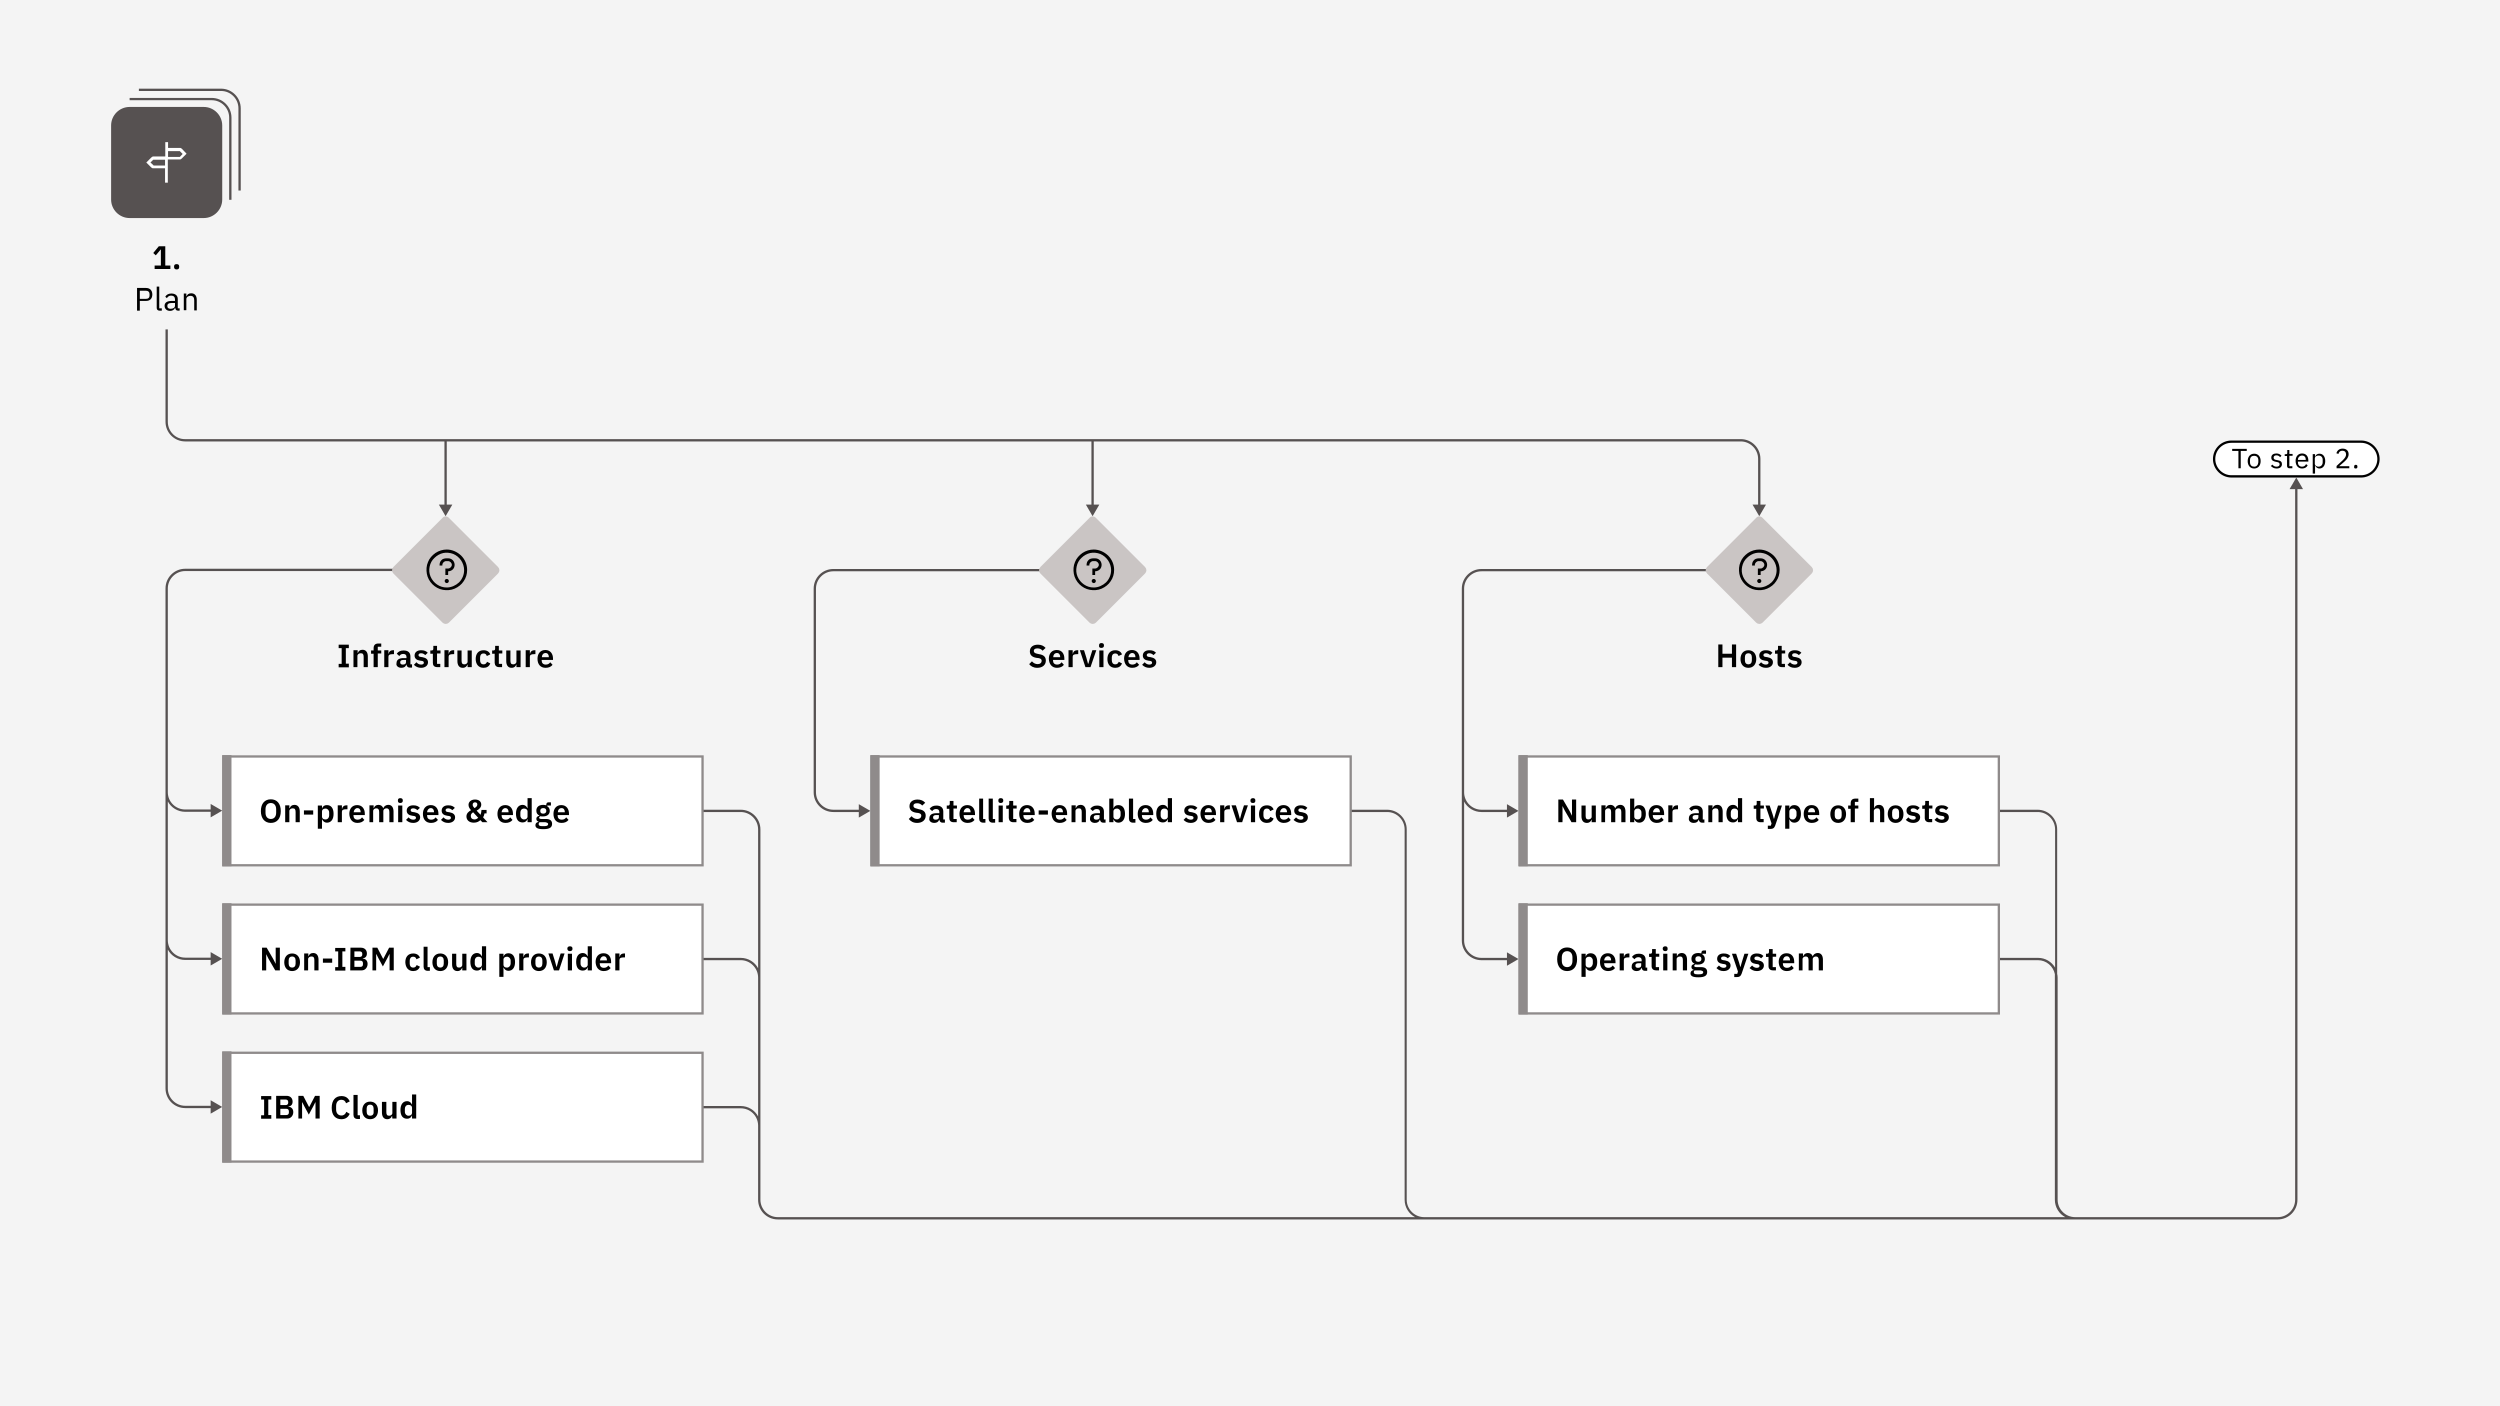 <?xml version="1.0" encoding="utf-8"?>
<!-- Generator: Adobe Illustrator 26.4.1, SVG Export Plug-In . SVG Version: 6.00 Build 0)  -->
<svg version="1.1" id="Layer_1" xmlns="http://www.w3.org/2000/svg" xmlns:xlink="http://www.w3.org/1999/xlink" x="0px" y="0px"
	 viewBox="0 0 1080 607.5" style="enable-background:new 0 0 1080 607.5;" xml:space="preserve">
<style type="text/css">
	.st0{fill:#F4F4F4;}
	.st1{fill:#565151;}
	.st2{fill:#FFFFFF;}
	.st3{fill:none;stroke:#565151;}
	.st4{fill:#8F8B8B;}
	.st5{fill:none;stroke:#8F8B8B;}
	.st6{fill-rule:evenodd;clip-rule:evenodd;fill:#565151;}
	.st7{fill:#CAC5C4;stroke:#CAC5C4;}
	.st8{fill:none;stroke:#000000;}
</style>
<rect class="st0" width="1080" height="607.5"/>
<path class="st1" d="M984,526.8c4.7,0,8.5-3.8,8.5-8.5v-307h2.4l-2.9-5l-2.9,5h2.4v307c0,4.1-3.4,7.5-7.5,7.5h-87.6
	c-4.1,0-7.5-3.4-7.5-7.5v-96c0-0.6-0.1-1.1-0.2-1.6v-62.4c0-4.7-3.8-8.5-8.5-8.5H863v1h17.3c4.1,0,7.5,3.4,7.5,7.5V418
	c-1.5-2.5-4.2-4.2-7.3-4.2H863v1h17.4c3.6,0,6.6,2.6,7.3,6v97.5c0,3.2,1.8,6.1,4.5,7.5h-277c-4.1,0-7.5-3.4-7.5-7.5v-160
	c0-4.7-3.8-8.5-8.5-8.5H582v1h17.3c4.1,0,7.5,3.4,7.5,7.5v160c0,3.2,1.8,6.1,4.5,7.5H336c-4.1,0-7.5-3.4-7.5-7.5v-160
	c0-4.7-3.8-8.5-8.5-8.5h-17.3v1H320c4.1,0,7.5,3.4,7.5,7.5v60c-1.4-2.7-4.3-4.5-7.5-4.5h-17.2v1H320c4.1,0,7.5,3.4,7.5,7.5v60
	c-1.4-2.7-4.3-4.5-7.5-4.5h-16.7v1H320c4.1,0,7.4,3.2,7.5,7.3v32.2c0,4.7,3.8,8.5,8.5,8.5H984z"/>
<path class="st1" d="M56,46.2h32c4.4,0,8,3.6,8,8v32c0,4.4-3.6,8-8,8H56c-4.4,0-8-3.6-8-8v-32C48,49.8,51.6,46.2,56,46.2z"/>
<path class="st2" d="M78.6,64.3c-0.1-0.1-0.3-0.2-0.4-0.3c-0.2-0.1-0.3-0.1-0.5-0.1h-5.1v-2.5h-1.2v6.2h-5.1c-0.2,0-0.3,0-0.5,0.1
	s-0.3,0.2-0.4,0.3l-2.2,2.2l2.1,2.1c0.1,0.1,0.3,0.2,0.4,0.3c0.2,0.1,0.3,0.1,0.5,0.1h5.1v6.2h1.2v-10h5.1c0.2,0,0.3,0,0.5-0.1
	s0.3-0.2,0.4-0.3l2.1-2.1L78.6,64.3z M66.3,71.4L65,70.2l1.2-1.2h5.1v2.5h-5V71.4z M77.7,67.8h-5.1v-2.5h5.1l1.2,1.2L77.7,67.8z"/>
<path d="M73.6,116.2v-1.5h-2.2v-8.3h-2.8l-2.4,2.9l1.1,1l2.1-2.5h0.1v6.9h-2.7v1.5H73.6z M76.3,116.4c0.8,0,1.1-0.4,1.1-1v-0.3
	c0-0.6-0.3-1-1.1-1c-0.8,0-1.1,0.4-1.1,1v0.3C75.2,115.9,75.5,116.4,76.3,116.4z"/>
<path d="M60.4,134.2v-4.2h2.7c1.8,0,2.7-1.1,2.7-2.8s-1-2.8-2.7-2.8h-3.9v9.8H60.4z M60.4,125.6h2.7c0.9,0,1.5,0.5,1.5,1.4v0.7
	c0,0.9-0.5,1.4-1.5,1.4h-2.7C60.4,129,60.4,125.6,60.4,125.6z M69.9,134.2v-1h-1.1v-9.4h-1.1v9.2c0,0.7,0.4,1.2,1.2,1.2H69.9z
	 M77.6,134.2v-1h-0.8v-4c0-1.5-1-2.4-2.8-2.4c-1.3,0-2.2,0.6-2.6,1.4l0.7,0.6c0.4-0.7,1-1.1,1.8-1.1c1.1,0,1.7,0.6,1.7,1.6v0.7h-1.4
	c-2.1,0-3.1,0.8-3.1,2.1s0.9,2.2,2.4,2.2c1,0,1.8-0.5,2.1-1.3h0.1c0.1,0.7,0.4,1.2,1.2,1.2H77.6z M73.7,133.4
	c-0.9,0-1.4-0.4-1.4-1.1V132c0-0.7,0.6-1.1,1.8-1.1h1.5v1.2C75.6,132.9,74.8,133.4,73.7,133.4z M80.5,134.2v-5
	c0-0.9,0.9-1.4,1.8-1.4c1.1,0,1.6,0.7,1.6,1.9v4.4H85v-4.6c0-1.8-0.9-2.8-2.4-2.8c-1.1,0-1.7,0.5-2,1.3h-0.1v-1.2h-1.1v7.2h1.1
	V134.2z"/>
<path class="st3" d="M56,42.8h35.5c4.4,0,8,3.6,8,8v35.5"/>
<path class="st3" d="M60,38.8h35.5c4.4,0,8,3.6,8,8v35.5"/>
<path class="st1" d="M72.5,182.2v-39.9h-1v39.9c0,4.7,3.8,8.5,8.5,8.5h112v27.3h-2.4l2.9,5l2.9-5H193v-27.3h278.5v27.3h-2.4l2.9,5
	l2.9-5h-2.4v-27.3H752c4.1,0,7.5,3.4,7.5,7.5v19.8h-2.4l2.9,5l2.9-5h-2.4v-19.8c0-4.7-3.8-8.5-8.5-8.5H80
	C75.9,189.8,72.5,186.4,72.5,182.2z"/>
<path class="st1" d="M486,245.8H360c-4.7,0-8.5,3.8-8.5,8.5v88c0,4.7,3.8,8.5,8.5,8.5h11v2.4l5-2.9l-5-2.9v2.4h-11
	c-4.1,0-7.5-3.4-7.5-7.5v-88c0-4.1,3.4-7.5,7.5-7.5h126V245.8z"/>
<path class="st1" d="M737,246.8h-97c-4.1,0-7.5,3.4-7.5,7.5v88c0,4.1,3.4,7.5,7.5,7.5h11v-2.4l5,2.9l-5,2.9v-2.4h-11
	c-3.2,0-6.1-1.8-7.5-4.5v60c0,4.1,3.4,7.5,7.5,7.5h11v-2.4l5,2.9l-5,2.9v-2.4h-11c-4.7,0-8.5-3.8-8.5-8.5v-152
	c0-4.7,3.8-8.5,8.5-8.5h97V246.8z"/>
<rect x="96.5" y="326.8" class="st2" width="207" height="47"/>
<path class="st4" d="M100,326.2h-4v48h4V326.2z"/>
<path d="M117,355.5c2.6,0,4.3-1.8,4.3-5.1c0-3.3-1.7-5.1-4.3-5.1c-2.6,0-4.3,1.8-4.3,5.1C112.7,353.6,114.4,355.5,117,355.5z
	 M117,353.8c-1.4,0-2.3-1-2.3-2.7v-1.5c0-1.7,0.9-2.7,2.3-2.7s2.3,1,2.3,2.7v1.5C119.3,352.8,118.4,353.8,117,353.8z M125,355.2
	v-4.8c0-0.8,0.7-1.2,1.5-1.2c0.9,0,1.2,0.5,1.2,1.6v4.4h1.8v-4.6c0-1.8-0.8-2.9-2.3-2.9c-1.1,0-1.8,0.6-2,1.4H125v-1.2h-1.8v7.3
	L125,355.2L125,355.2z M135.3,351.9v-1.8h-4v1.8H135.3z M137.3,358h1.8v-4h0.1c0.3,0.8,1.1,1.4,2,1.4c1.8,0,2.9-1.4,2.9-3.8
	s-1-3.8-2.9-3.8c-1,0-1.8,0.5-2,1.4h-0.1V348h-1.8V358z M140.6,354c-0.9,0-1.5-0.4-1.5-1.2v-2.3c0-0.7,0.6-1.2,1.5-1.2
	s1.6,0.7,1.6,1.7v1.3C142.2,353.2,141.6,354,140.6,354z M147.7,355.2v-4.5c0-0.8,0.6-1.1,1.8-1.1h0.6v-1.7h-0.4
	c-1.2,0-1.8,0.7-1.9,1.5h-0.1v-1.5h-1.8v7.3L147.7,355.2L147.7,355.2z M154.4,355.5c1.4,0,2.4-0.5,3-1.3l-1-1.1c-0.4,0.6-1,1-1.9,1
	c-1.2,0-1.8-0.7-1.8-1.8v-0.2h4.9v-0.6c0-2-1.1-3.7-3.3-3.7c-2.1,0-3.4,1.5-3.4,3.8C151,354,152.3,355.5,154.4,355.5z M154.4,349.1
	c0.9,0,1.4,0.7,1.4,1.7v0.1h-3v-0.1C152.9,349.9,153.5,349.1,154.4,349.1z M161.2,355.2v-4.8c0-0.8,0.7-1.2,1.4-1.2
	c0.8,0,1.2,0.5,1.2,1.6v4.4h1.8v-4.8c0-0.8,0.7-1.2,1.4-1.2c0.8,0,1.2,0.5,1.2,1.6v4.4h1.8v-4.6c0-1.8-0.8-2.9-2.2-2.9
	c-1.2,0-2,0.7-2.2,1.5l0,0c-0.4-1-1.1-1.5-2.1-1.5c-1.1,0-1.7,0.6-2,1.4h-0.1v-1.2h-1.8v7.3L161.2,355.2L161.2,355.2z M172.9,346.9
	c0.7,0,1.1-0.4,1.1-0.9v-0.3c0-0.5-0.3-0.9-1.1-0.9c-0.7,0-1,0.4-1,0.9v0.3C171.9,346.5,172.2,346.9,172.9,346.9z M172,355.2h1.8
	V348H172V355.2z M178.5,355.5c1.8,0,3-1,3-2.4c0-1.2-0.8-1.9-2.4-2.2l-0.7-0.1c-0.7-0.1-1-0.3-1-0.8c0-0.4,0.3-0.8,1.1-0.8
	c0.7,0,1.3,0.3,1.8,0.8l1.1-1c-0.7-0.7-1.4-1.1-2.9-1.1c-1.7,0-2.8,0.9-2.8,2.3c0,1.3,0.9,2,2.4,2.2l0.7,0.1
	c0.6,0.1,0.9,0.3,0.9,0.8s-0.4,0.8-1.2,0.8s-1.5-0.4-2-1l-1.1,1.1C176.2,355,177.1,355.5,178.5,355.5z M186.2,355.5
	c1.4,0,2.4-0.5,3-1.3l-1-1.1c-0.4,0.6-1,1-1.9,1c-1.2,0-1.8-0.7-1.8-1.8v-0.2h4.9v-0.6c0-2-1.1-3.7-3.3-3.7c-2.1,0-3.4,1.5-3.4,3.8
	C182.7,354,184,355.5,186.2,355.5z M186.1,349.1c0.9,0,1.4,0.7,1.4,1.7v0.1h-3v-0.1C184.6,349.9,185.2,349.1,186.1,349.1z
	 M193.6,355.5c1.8,0,3-1,3-2.4c0-1.2-0.8-1.9-2.4-2.2l-0.7-0.1c-0.7-0.1-1-0.3-1-0.8c0-0.4,0.3-0.8,1.1-0.8c0.7,0,1.3,0.3,1.8,0.8
	l1.1-1c-0.7-0.7-1.4-1.1-2.9-1.1c-1.7,0-2.8,0.9-2.8,2.3c0,1.3,0.9,2,2.4,2.2l0.7,0.1c0.6,0.1,0.9,0.3,0.9,0.8s-0.4,0.8-1.2,0.8
	s-1.5-0.4-2-1l-1.1,1.1C191.3,355,192.2,355.5,193.6,355.5z M208.4,355.2h2.2l-1.9-2.1c0.3-0.5,0.5-1.1,0.6-1.7h0.9v-1.5H208
	c0,0.7-0.2,1.4-0.4,2.1l-1.7-1.8c1.1-0.6,2-1.4,2-2.6c0-1.4-1.1-2.2-2.7-2.2c-1.7,0-2.8,1-2.8,2.3c0,0.9,0.5,1.7,1.1,2.3
	c-1.1,0.6-2,1.4-2,2.7c0,1.5,1.1,2.7,3.2,2.7c1.4,0,2.3-0.6,2.8-1.1L208.4,355.2z M205.2,346.6c0.6,0,1,0.3,1,0.9v0.1
	c0,0.6-0.5,1.1-1.2,1.5c-0.6-0.6-0.8-1-0.8-1.4v-0.1C204.2,347,204.6,346.6,205.2,346.6z M205,354c-1.1,0-1.6-0.6-1.6-1.4v-0.2
	c0-0.7,0.4-1.1,1-1.5l2.2,2.4C206.2,353.6,205.7,354,205,354z M218.4,355.5c1.4,0,2.4-0.5,3-1.3l-1-1.1c-0.4,0.6-1,1-1.9,1
	c-1.2,0-1.8-0.7-1.8-1.8v-0.2h4.9v-0.6c0-2-1.1-3.7-3.3-3.7c-2.1,0-3.4,1.5-3.4,3.8C214.9,354,216.2,355.5,218.4,355.5z
	 M218.3,349.1c0.9,0,1.4,0.7,1.4,1.7v0.1h-3v-0.1C216.8,349.9,217.4,349.1,218.3,349.1z M227.9,355.2h1.8v-10.4h-1.8v4.3h-0.1
	c-0.3-0.8-1.1-1.4-2-1.4c-1.8,0-2.9,1.4-2.9,3.8c0,2.5,1,3.8,2.9,3.8c1,0,1.8-0.6,2-1.4h0.1V355.2z M226.4,354
	c-0.9,0-1.6-0.7-1.6-1.7V351c0-1,0.6-1.7,1.6-1.7c0.9,0,1.5,0.5,1.5,1.2v2.3C227.9,353.5,227.3,354,226.4,354z M238.5,355.9
	c0-1.3-0.8-2.1-2.6-2.1h-2c-0.6,0-1-0.2-1-0.5s0.2-0.5,0.5-0.7c0.3,0.1,0.7,0.1,1.1,0.1c2,0,3-1,3-2.4c0-0.9-0.4-1.6-1.1-2V348h1.6
	v-1.4h-1c-0.7,0-1,0.4-1,1.1v0.2c-0.4-0.1-0.8-0.2-1.3-0.2c-2,0-3,1-3,2.5c0,1,0.4,1.7,1.3,2.1v0.1c-0.7,0.2-1.3,0.5-1.3,1.3
	c0,0.6,0.3,1.1,0.9,1.2v0.2c-0.8,0.1-1.3,0.6-1.3,1.4c0,1.1,0.9,1.7,3.4,1.7C237.5,358.2,238.5,357.4,238.5,355.9z M236.8,356
	c0,0.6-0.5,0.9-1.7,0.9h-0.9c-1.1,0-1.5-0.3-1.5-0.9c0-0.3,0.1-0.6,0.4-0.8h2.5C236.5,355.4,236.8,355.6,236.8,356z M234.7,351.5
	c-0.9,0-1.3-0.4-1.3-1.1v-0.2c0-0.7,0.5-1.1,1.3-1.1s1.3,0.4,1.3,1.1v0.2C236,351,235.5,351.5,234.7,351.5z M242.6,355.5
	c1.4,0,2.4-0.5,3-1.3l-1-1.1c-0.4,0.6-1,1-1.9,1c-1.2,0-1.8-0.7-1.8-1.8v-0.2h4.9v-0.6c0-2-1.1-3.7-3.3-3.7c-2.1,0-3.4,1.5-3.4,3.8
	C239.1,354,240.4,355.5,242.6,355.5z M242.6,349.1c0.9,0,1.4,0.7,1.4,1.7v0.1h-3v-0.1C241,349.9,241.6,349.1,242.6,349.1z"/>
<rect x="96.5" y="326.8" class="st5" width="207" height="47"/>
<rect x="96.5" y="390.8" class="st2" width="207" height="47"/>
<path class="st4" d="M100,390.2h-4v48h4V390.2z"/>
<path d="M118.9,419.2h2v-9.8h-1.8v7l0,0l-1-2l-2.9-5h-2v9.8h1.8v-7l0,0l1,2L118.9,419.2z M126.2,419.5c2.1,0,3.4-1.5,3.4-3.8
	s-1.3-3.8-3.4-3.8s-3.4,1.5-3.4,3.8C122.8,418,124.1,419.5,126.2,419.5z M126.2,418c-0.9,0-1.5-0.6-1.5-1.7v-1.4
	c0-1.1,0.6-1.7,1.5-1.7s1.5,0.6,1.5,1.7v1.4C127.7,417.4,127.1,418,126.2,418z M133.1,419.2v-4.8c0-0.8,0.7-1.2,1.5-1.2
	c0.9,0,1.2,0.5,1.2,1.6v4.4h1.8v-4.6c0-1.8-0.8-2.9-2.3-2.9c-1.1,0-1.8,0.6-2,1.4h-0.1v-1.2h-1.8v7.3L133.1,419.2L133.1,419.2z
	 M143.5,415.9v-1.8h-4v1.8H143.5z M149.2,419.2v-1.5h-1.3V411h1.3v-1.5h-4.4v1.5h1.3v6.8h-1.3v1.5H149.2z M151.3,419.2h5
	c1.4,0,2.5-1.2,2.5-2.8c0-1.7-1.3-2.3-2.1-2.3v-0.1c0.9-0.1,1.8-0.6,1.8-2.1s-1-2.5-2.6-2.5h-4.5L151.3,419.2L151.3,419.2z
	 M153.1,415h2.6c0.7,0,1.1,0.4,1.1,1.1v0.5c0,0.7-0.4,1.1-1.1,1.1h-2.6V415z M153.1,411h2.3c0.7,0,1.1,0.4,1.1,1v0.4
	c0,0.6-0.4,1-1.1,1h-2.3V411z M160.7,419.2h1.8v-7h0.1l0.8,1.6l2,3.7l2-3.7l0.8-1.6h0.1v7h1.8v-9.8h-2l-2.5,4.8h-0.1l-2.5-4.8h-2.1
	v9.8H160.7z M178.5,419.5c1.4,0,2.4-0.6,2.9-1.9l-1.4-0.7c-0.3,0.7-0.7,1.1-1.5,1.1c-1,0-1.5-0.7-1.5-1.7V415c0-1,0.5-1.7,1.5-1.7
	c0.8,0,1.2,0.4,1.4,1.1l1.5-0.7c-0.4-1.1-1.4-1.8-2.9-1.8c-2.2,0-3.4,1.5-3.4,3.8C175.2,418,176.4,419.5,178.5,419.5z M185.7,419.2
	v-1.4h-1V409H183v8.6c0,1.1,0.6,1.8,1.8,1.8h0.9V419.2z M190.2,419.5c2.1,0,3.4-1.5,3.4-3.8s-1.3-3.8-3.4-3.8
	c-2.1,0-3.4,1.5-3.4,3.8S188.1,419.5,190.2,419.5z M190.2,418c-0.9,0-1.5-0.6-1.5-1.7v-1.4c0-1.1,0.6-1.7,1.5-1.7s1.5,0.6,1.5,1.7
	v1.4C191.7,417.4,191.1,418,190.2,418z M199.7,419.2h1.8V412h-1.8v4.8c0,0.8-0.7,1.2-1.4,1.2c-0.9,0-1.2-0.5-1.2-1.6V412h-1.8v4.6
	c0,1.8,0.8,2.9,2.3,2.9c1.2,0,1.8-0.7,2-1.4h0.1L199.7,419.2L199.7,419.2z M208.2,419.2h1.8v-10.4h-1.8v4.3h-0.1
	c-0.3-0.8-1.1-1.4-2-1.4c-1.8,0-2.9,1.4-2.9,3.8c0,2.5,1,3.8,2.9,3.8c1,0,1.8-0.6,2-1.4h0.1V419.2z M206.7,418
	c-0.9,0-1.6-0.7-1.6-1.7V415c0-1,0.6-1.7,1.6-1.7c0.9,0,1.5,0.5,1.5,1.2v2.3C208.2,417.5,207.6,418,206.7,418z M215.7,422h1.8v-4
	h0.1c0.3,0.8,1.1,1.4,2,1.4c1.8,0,2.9-1.4,2.9-3.8s-1-3.8-2.9-3.8c-1,0-1.8,0.5-2,1.4h-0.1V412h-1.8V422z M219,418
	c-0.9,0-1.5-0.4-1.5-1.2v-2.3c0-0.7,0.6-1.2,1.5-1.2s1.6,0.7,1.6,1.7v1.3C220.6,417.2,219.9,418,219,418z M226.1,419.2v-4.5
	c0-0.8,0.6-1.1,1.8-1.1h0.6v-1.7h-0.4c-1.2,0-1.8,0.7-1.9,1.5h-0.1v-1.5h-1.8v7.3L226.1,419.2L226.1,419.2z M232.8,419.5
	c2.1,0,3.4-1.5,3.4-3.8s-1.3-3.8-3.4-3.8c-2.1,0-3.4,1.5-3.4,3.8C229.4,418,230.7,419.5,232.8,419.5z M232.8,418
	c-0.9,0-1.5-0.6-1.5-1.7v-1.4c0-1.1,0.6-1.7,1.5-1.7s1.5,0.6,1.5,1.7v1.4C234.3,417.4,233.7,418,232.8,418z M241.5,419.2l2.4-7.3
	h-1.7l-1,3.2l-0.7,2.6h-0.1l-0.7-2.6l-1-3.2h-1.8l2.4,7.3H241.5z M246.2,410.9c0.7,0,1.1-0.4,1.1-0.9v-0.3c0-0.5-0.3-0.9-1.1-0.9
	c-0.7,0-1.1,0.4-1.1,0.9v0.3C245.2,410.5,245.5,410.9,246.2,410.9z M245.3,419.2h1.8V412h-1.8V419.2z M253.9,419.2h1.8v-10.4h-1.8
	v4.3h-0.1c-0.3-0.8-1.1-1.4-2-1.4c-1.8,0-2.9,1.4-2.9,3.8c0,2.5,1,3.8,2.9,3.8c1,0,1.8-0.6,2-1.4h0.1V419.2z M252.4,418
	c-0.9,0-1.6-0.7-1.6-1.7V415c0-1,0.6-1.7,1.6-1.7c0.9,0,1.5,0.5,1.5,1.2v2.3C253.9,417.5,253.2,418,252.4,418z M260.8,419.5
	c1.4,0,2.4-0.5,3-1.3l-1-1.1c-0.4,0.6-1,1-1.9,1c-1.2,0-1.8-0.7-1.8-1.8v-0.2h4.9v-0.6c0-2-1-3.7-3.3-3.7c-2.1,0-3.4,1.5-3.4,3.8
	C257.4,418,258.7,419.5,260.8,419.5z M260.8,413.1c0.9,0,1.4,0.7,1.4,1.7v0.1h-3v-0.1C259.3,413.9,259.9,413.1,260.8,413.1z
	 M267.6,419.2v-4.5c0-0.8,0.6-1.1,1.8-1.1h0.6v-1.7h-0.4c-1.2,0-1.8,0.7-1.9,1.5h-0.1v-1.5h-1.8v7.3L267.6,419.2L267.6,419.2z"/>
<rect x="96.5" y="390.8" class="st5" width="207" height="47"/>
<path class="st6" d="M71.5,254.2c0-4.7,3.8-8.5,8.5-8.5l0,0l0,0h73.6h2.4h1.8h34.7h0.9h2.1v1h-2.1h-0.9h-34.7H156h-2.4H80
	c-4.1,0-7.5,3.4-7.5,7.5v88.1c0,4.1,3.4,7.4,7.5,7.4h11v-2.4l5,2.9l-5,2.9v-2.4H80c-3.2,0-6.1-1.8-7.5-4.5v60c0,4.1,3.4,7.5,7.5,7.5
	h11v-2.4l5,2.9l-5,2.9v-2.4H80c-3.2,0-6.1-1.8-7.5-4.5v60c0,4.1,3.4,7.5,7.5,7.5h11v-2.4l5,2.9l-5,2.9v-2.4H80
	c-4.7,0-8.5-3.8-8.5-8.5V254.2z"/>
<path class="st7" d="M761.1,224.1l21.2,21.2c0.6,0.6,0.6,1.5,0,2.1l-21.2,21.2c-0.6,0.6-1.5,0.6-2.1,0l-21.2-21.2
	c-0.6-0.6-0.6-1.5,0-2.1l21.2-21.2C759.5,223.4,760.5,223.4,761.1,224.1z"/>
<path d="M760,237.4c-1.7,0-3.4,0.5-4.9,1.5c-1.4,1-2.6,2.3-3.2,3.9c-0.7,1.6-0.8,3.4-0.5,5.1c0.3,1.7,1.2,3.3,2.4,4.5
	s2.8,2.1,4.5,2.4c1.7,0.3,3.5,0.2,5.1-0.5c1.6-0.7,3-1.8,3.9-3.2c1-1.4,1.5-3.1,1.5-4.9c0-2.3-0.9-4.5-2.6-6.2
	C764.5,238.4,762.3,237.4,760,237.4z M760,253.8c-1.5,0-2.9-0.4-4.2-1.3c-1.2-0.8-2.2-2-2.8-3.4s-0.7-2.9-0.4-4.3
	c0.3-1.5,1-2.8,2.1-3.8c1-1,2.4-1.8,3.8-2.1s3-0.1,4.3,0.4c1.4,0.6,2.5,1.5,3.4,2.8c0.8,1.2,1.3,2.7,1.3,4.2c0,2-0.8,3.9-2.2,5.3
	C763.9,252.9,762,253.8,760,253.8z"/>
<path d="M760,251.9c0.5,0,0.9-0.4,0.9-0.9s-0.4-0.9-0.9-0.9s-0.9,0.4-0.9,0.9C759.1,251.4,759.5,251.9,760,251.9z"/>
<path d="M760.6,241.2h-0.9c-0.4,0-0.7,0.1-1.1,0.2c-0.3,0.1-0.7,0.3-0.9,0.6c-0.3,0.3-0.5,0.6-0.6,0.9c-0.1,0.3-0.2,0.7-0.2,1.1v0.3
	h1.2v-0.3c0-0.4,0.2-0.8,0.5-1.1s0.7-0.5,1.1-0.5h0.9c0.4,0,0.8,0.2,1.1,0.5s0.5,0.7,0.5,1.1c0,0.4-0.2,0.8-0.5,1.1
	s-0.7,0.5-1.1,0.5h-1.2v2.8h1.2v-1.6c0.7,0,1.5-0.3,2-0.8s0.8-1.2,0.8-2c0-0.7-0.3-1.5-0.8-2S761.4,241.2,760.6,241.2z"/>
<path d="M748.2,288.2h1.8v-9.8h-1.8v4h-4.1v-4h-1.8v9.8h1.8v-4.1h4.1V288.2z M755.3,288.5c2.1,0,3.4-1.5,3.4-3.8s-1.3-3.8-3.4-3.8
	c-2.1,0-3.4,1.5-3.4,3.8C751.9,287,753.2,288.5,755.3,288.5z M755.3,287c-0.9,0-1.5-0.6-1.5-1.7v-1.4c0-1.1,0.6-1.7,1.5-1.7
	s1.5,0.6,1.5,1.7v1.4C756.8,286.4,756.2,287,755.3,287z M762.9,288.5c1.8,0,3-1,3-2.4c0-1.2-0.8-1.9-2.4-2.2l-0.7-0.1
	c-0.7-0.1-1-0.3-1-0.8c0-0.4,0.3-0.8,1.1-0.8c0.7,0,1.3,0.3,1.8,0.8l1-1c-0.7-0.7-1.4-1.1-2.9-1.1c-1.7,0-2.8,0.9-2.8,2.3
	c0,1.3,0.9,2,2.4,2.2l0.7,0.1c0.6,0.1,0.9,0.3,0.9,0.8s-0.4,0.8-1.2,0.8s-1.5-0.4-2-1l-1.1,1.1C760.6,288,761.5,288.5,762.9,288.5z
	 M769.8,288.2h1.3v-1.4h-1.4v-4.5h1.5V281h-1.5v-2h-1.6v1.2c0,0.5-0.2,0.8-0.7,0.8h-0.6v1.4h1.1v4
	C767.9,287.5,768.5,288.2,769.8,288.2z M775.3,288.5c1.8,0,3-1,3-2.4c0-1.2-0.8-1.9-2.4-2.2l-0.7-0.1c-0.7-0.1-1-0.3-1-0.8
	c0-0.4,0.3-0.8,1.1-0.8c0.7,0,1.3,0.3,1.8,0.8l1.1-1c-0.7-0.7-1.4-1.1-2.9-1.1c-1.7,0-2.8,0.9-2.8,2.3c0,1.3,0.9,2,2.4,2.2l0.7,0.1
	c0.6,0.1,0.9,0.3,0.9,0.8s-0.4,0.8-1.2,0.8s-1.5-0.4-2-1l-1.1,1.1C773,288,773.9,288.5,775.3,288.5z"/>
<rect x="656.5" y="326.8" class="st2" width="207" height="47"/>
<path class="st4" d="M660,326.2h-4v48h4V326.2z"/>
<path d="M678.9,355.2h2v-9.8h-1.8v7l0,0l-1-2l-2.9-5h-2v9.8h1.8v-7l0,0l1,2L678.9,355.2z M687.6,355.2h1.8V348h-1.8v4.8
	c0,0.8-0.7,1.2-1.4,1.2c-0.9,0-1.2-0.5-1.2-1.6V348h-1.8v4.6c0,1.8,0.8,2.9,2.3,2.9c1.2,0,1.8-0.7,2-1.4h0.1L687.6,355.2
	L687.6,355.2z M693.4,355.2v-4.8c0-0.8,0.7-1.2,1.4-1.2c0.8,0,1.2,0.5,1.2,1.6v4.4h1.8v-4.8c0-0.8,0.7-1.2,1.4-1.2
	c0.8,0,1.2,0.5,1.2,1.6v4.4h1.8v-4.6c0-1.8-0.8-2.9-2.2-2.9c-1.2,0-2,0.7-2.2,1.5l0,0c-0.4-1-1.1-1.5-2.1-1.5c-1.1,0-1.7,0.6-2,1.4
	h-0.1v-1.2h-1.8v7.3L693.4,355.2L693.4,355.2z M704.2,355.2h1.8V354h0.1c0.3,0.8,1,1.4,2,1.4c1.8,0,2.9-1.4,2.9-3.8s-1-3.8-2.9-3.8
	c-1,0-1.8,0.5-2,1.4H706V345h-1.8V355.2z M707.5,354c-0.9,0-1.5-0.4-1.5-1.2v-2.3c0-0.7,0.6-1.2,1.5-1.2s1.6,0.7,1.6,1.7v1.3
	C709.1,353.2,708.5,354,707.5,354z M715.7,355.5c1.4,0,2.4-0.5,3-1.3l-1-1.1c-0.4,0.6-1,1-1.9,1c-1.2,0-1.8-0.7-1.8-1.8v-0.2h4.9
	v-0.6c0-2-1-3.7-3.3-3.7c-2.1,0-3.4,1.5-3.4,3.8C712.3,354,713.6,355.5,715.7,355.5z M715.7,349.1c0.9,0,1.4,0.7,1.4,1.7v0.1h-3
	v-0.1C714.2,349.9,714.8,349.1,715.7,349.1z M722.5,355.2v-4.5c0-0.8,0.6-1.1,1.8-1.1h0.6v-1.7h-0.4c-1.2,0-1.8,0.7-1.9,1.5h-0.1
	v-1.5h-1.8v7.3L722.5,355.2L722.5,355.2z M731.7,355.5c1.1,0,1.9-0.5,2.1-1.4h0.1c0.1,0.8,0.6,1.3,1.4,1.3h1V354h-0.7v-3.4
	c0-1.7-1.1-2.6-3-2.6c-1.5,0-2.3,0.6-2.9,1.4l1.1,1c0.4-0.5,0.8-0.9,1.7-0.9c1,0,1.4,0.5,1.4,1.3v0.5h-1.2c-2,0-3.1,0.7-3.1,2.2
	C729.4,354.5,730.2,355.5,731.7,355.5z M732.3,354.1c-0.7,0-1.1-0.3-1.1-0.9V353c0-0.6,0.5-0.9,1.4-0.9h1.1v1
	C733.7,353.8,733.1,354.1,732.3,354.1z M739.7,355.2v-4.8c0-0.8,0.7-1.2,1.5-1.2c0.9,0,1.2,0.5,1.2,1.6v4.4h1.8v-4.6
	c0-1.8-0.8-2.9-2.3-2.9c-1.1,0-1.8,0.6-2,1.4h-0.1v-1.2H738v7.3L739.7,355.2L739.7,355.2z M750.8,355.2h1.8v-10.4h-1.8v4.3h-0.1
	c-0.3-0.8-1-1.4-2-1.4c-1.8,0-2.9,1.4-2.9,3.8c0,2.5,1,3.8,2.9,3.8c1,0,1.8-0.6,2-1.4h0.1V355.2z M749.3,354c-0.9,0-1.6-0.7-1.6-1.7
	V351c0-1,0.6-1.7,1.6-1.7c0.9,0,1.5,0.5,1.5,1.2v2.3C750.8,353.5,750.1,354,749.3,354z M760.6,355.2h1.3v-1.4h-1.4v-4.5h1.5V348
	h-1.5v-2h-1.6v1.2c0,0.5-0.2,0.8-0.7,0.8h-0.6v1.4h1.1v4C758.7,354.5,759.3,355.2,760.6,355.2z M766.9,351.9l-0.5,1.8h-0.1l-0.5-1.8
	l-1.3-3.9h-1.8l2.6,7.7l-0.3,1h-1.3v1.4h1.1c1.2,0,1.7-0.4,2.1-1.5l2.9-8.6h-1.7L766.9,351.9z M771.2,358h1.8v-4h0.1
	c0.3,0.8,1,1.4,2,1.4c1.8,0,2.9-1.4,2.9-3.8s-1-3.8-2.9-3.8c-1,0-1.8,0.5-2,1.4H773V348h-1.8V358z M774.5,354
	c-0.9,0-1.5-0.4-1.5-1.2v-2.3c0-0.7,0.6-1.2,1.5-1.2s1.6,0.7,1.6,1.7v1.3C776,353.2,775.4,354,774.5,354z M782.7,355.5
	c1.4,0,2.4-0.5,3-1.3l-1-1.1c-0.4,0.6-1,1-1.9,1c-1.2,0-1.8-0.7-1.8-1.8v-0.2h4.9v-0.6c0-2-1-3.7-3.3-3.7c-2.1,0-3.4,1.5-3.4,3.8
	C779.2,354,780.5,355.5,782.7,355.5z M782.7,349.1c0.9,0,1.4,0.7,1.4,1.7v0.1h-3v-0.1C781.1,349.9,781.7,349.1,782.7,349.1z
	 M794.1,355.5c2.1,0,3.4-1.5,3.4-3.8s-1.3-3.8-3.4-3.8c-2.1,0-3.4,1.5-3.4,3.8C790.7,354,792,355.5,794.1,355.5z M794.1,354
	c-0.9,0-1.5-0.6-1.5-1.7v-1.4c0-1.1,0.6-1.7,1.5-1.7s1.5,0.6,1.5,1.7v1.4C795.6,353.4,795,354,794.1,354z M799.5,355.2h1.8v-5.9h1.5
	V348h-1.5v-1.6h1.5V345h-1.3c-1.3,0-2,0.7-2,2v1h-1.1v1.4h1.1V355.2z M807.7,355.2h1.8v-4.8c0-0.8,0.7-1.2,1.5-1.2
	c0.9,0,1.2,0.5,1.2,1.6v4.4h1.8v-4.6c0-1.8-0.8-2.9-2.3-2.9c-1.1,0-1.8,0.6-2,1.4h-0.1v-4.3h-1.8v10.4H807.7z M818.9,355.5
	c2.1,0,3.4-1.5,3.4-3.8s-1.3-3.8-3.4-3.8c-2.1,0-3.4,1.5-3.4,3.8C815.6,354,816.9,355.5,818.9,355.5z M818.9,354
	c-0.9,0-1.5-0.6-1.5-1.7v-1.4c0-1.1,0.6-1.7,1.5-1.7s1.5,0.6,1.5,1.7v1.4C820.5,353.4,819.9,354,818.9,354z M826.5,355.5
	c1.8,0,3-1,3-2.4c0-1.2-0.8-1.9-2.4-2.2l-0.7-0.1c-0.7-0.1-1-0.3-1-0.8c0-0.4,0.3-0.8,1.1-0.8c0.7,0,1.3,0.3,1.8,0.8l1-1
	c-0.7-0.7-1.4-1.1-2.9-1.1c-1.7,0-2.8,0.9-2.8,2.3c0,1.3,0.9,2,2.4,2.2l0.7,0.1c0.6,0.1,0.9,0.3,0.9,0.8s-0.4,0.8-1.2,0.8
	s-1.5-0.4-2-1l-1.1,1.1C824.2,355,825.1,355.5,826.5,355.5z M833.4,355.2h1.3v-1.4h-1.4v-4.5h1.5V348h-1.5v-2h-1.6v1.2
	c0,0.5-0.2,0.8-0.7,0.8h-0.6v1.4h1.1v4C831.5,354.5,832.2,355.2,833.4,355.2z M838.9,355.5c1.8,0,3-1,3-2.4c0-1.2-0.8-1.9-2.4-2.2
	l-0.7-0.1c-0.7-0.1-1-0.3-1-0.8c0-0.4,0.3-0.8,1.1-0.8c0.7,0,1.3,0.3,1.8,0.8l1-1c-0.7-0.7-1.4-1.1-2.9-1.1c-1.7,0-2.8,0.9-2.8,2.3
	c0,1.3,0.9,2,2.4,2.2l0.7,0.1c0.6,0.1,0.9,0.3,0.9,0.8s-0.4,0.8-1.2,0.8s-1.5-0.4-2-1l-1.1,1.1C836.6,355,837.5,355.5,838.9,355.5z"
	/>
<rect x="656.5" y="326.8" class="st5" width="207" height="47"/>
<rect x="376.5" y="326.8" class="st2" width="207" height="47"/>
<path class="st4" d="M380,326.2h-4v48h4V326.2z"/>
<path d="M396.2,355.5c2.3,0,3.7-1.3,3.7-3.1c0-1.6-0.9-2.5-2.9-2.8l-1-0.3c-0.9-0.2-1.4-0.5-1.4-1.2s0.5-1.1,1.6-1.1
	c1,0,1.7,0.4,2.2,1l1.3-1.2c-0.8-0.9-1.9-1.4-3.3-1.4c-2.2,0-3.5,1.1-3.5,2.9c0,1.6,1,2.5,2.9,2.8l0.9,0.1c1,0.2,1.3,0.6,1.3,1.2
	c0,0.8-0.6,1.4-1.7,1.4c-1,0-1.8-0.4-2.5-1.2l-1.2,1.2C393.4,354.8,394.5,355.5,396.2,355.5z M403.6,355.5c1.1,0,1.9-0.5,2.1-1.4
	h0.1c0.1,0.8,0.6,1.3,1.4,1.3h1V354h-0.7v-3.4c0-1.7-1.1-2.6-3-2.6c-1.5,0-2.3,0.6-2.9,1.4l1.1,1c0.4-0.5,0.8-0.9,1.7-0.9
	c1,0,1.4,0.5,1.4,1.3v0.5h-1.2c-2,0-3.1,0.7-3.1,2.2C401.2,354.5,402.1,355.5,403.6,355.5z M404.2,354.1c-0.7,0-1.1-0.3-1.1-0.9V353
	c0-0.6,0.5-0.9,1.4-0.9h1.1v1C405.6,353.8,405,354.1,404.2,354.1z M412,355.2h1.3v-1.4h-1.4v-4.5h1.5V348h-1.5v-2h-1.6v1.2
	c0,0.5-0.2,0.8-0.7,0.8H409v1.4h1.1v4C410.1,354.5,410.7,355.2,412,355.2z M418,355.5c1.4,0,2.4-0.5,3-1.3l-1-1.1
	c-0.4,0.6-1,1-1.9,1c-1.2,0-1.8-0.7-1.8-1.8v-0.2h4.9v-0.6c0-2-1.1-3.7-3.3-3.7c-2.1,0-3.4,1.5-3.4,3.8
	C414.5,354,415.8,355.5,418,355.5z M417.9,349.1c0.9,0,1.4,0.7,1.4,1.7v0.1h-3v-0.1C416.4,349.9,417,349.1,417.9,349.1z
	 M425.7,355.2v-1.4h-1V345H423v8.6c0,1.1,0.6,1.8,1.8,1.8h0.9V355.2z M429.9,355.2v-1.4h-1V345h-1.8v8.6c0,1.1,0.6,1.8,1.8,1.8h1
	V355.2z M432.3,346.9c0.7,0,1.1-0.4,1.1-0.9v-0.3c0-0.5-0.3-0.9-1.1-0.9c-0.7,0-1,0.4-1,0.9v0.3
	C431.3,346.5,431.6,346.9,432.3,346.9z M431.4,355.2h1.8V348h-1.8V355.2z M437.8,355.2h1.3v-1.4h-1.4v-4.5h1.5V348h-1.5v-2H436v1.2
	c0,0.5-0.2,0.8-0.7,0.8h-0.6v1.4h1.1v4C435.9,354.5,436.5,355.2,437.8,355.2z M443.8,355.5c1.4,0,2.4-0.5,3-1.3l-1-1.1
	c-0.4,0.6-1,1-1.9,1c-1.2,0-1.8-0.7-1.8-1.8v-0.2h4.9v-0.6c0-2-1.1-3.7-3.3-3.7c-2.1,0-3.4,1.5-3.4,3.8
	C440.3,354,441.6,355.5,443.8,355.5z M443.7,349.1c0.9,0,1.4,0.7,1.4,1.7v0.1h-3v-0.1C442.2,349.9,442.8,349.1,443.7,349.1z
	 M452.7,351.9v-1.8h-4v1.8H452.7z M457.8,355.5c1.4,0,2.4-0.5,3-1.3l-1-1.1c-0.4,0.6-1,1-1.9,1c-1.2,0-1.8-0.7-1.8-1.8v-0.2h4.9
	v-0.6c0-2-1-3.7-3.3-3.7c-2.1,0-3.4,1.5-3.4,3.8C454.4,354,455.6,355.5,457.8,355.5z M457.8,349.1c0.9,0,1.4,0.7,1.4,1.7v0.1h-3
	v-0.1C456.2,349.9,456.8,349.1,457.8,349.1z M464.6,355.2v-4.8c0-0.8,0.7-1.2,1.5-1.2c0.9,0,1.2,0.5,1.2,1.6v4.4h1.8v-4.6
	c0-1.8-0.8-2.9-2.3-2.9c-1.1,0-1.8,0.6-2,1.4h-0.1v-1.2h-1.8v7.3L464.6,355.2L464.6,355.2z M473,355.5c1.1,0,1.9-0.5,2.1-1.4h0.1
	c0.1,0.8,0.6,1.3,1.4,1.3h1V354h-0.7v-3.4c0-1.7-1.1-2.6-3-2.6c-1.5,0-2.3,0.6-2.9,1.4l1.1,1c0.4-0.5,0.8-0.9,1.7-0.9
	c1,0,1.4,0.5,1.4,1.3v0.5H474c-2,0-3.1,0.7-3.1,2.2C470.7,354.5,471.5,355.5,473,355.5z M473.6,354.1c-0.7,0-1.1-0.3-1.1-0.9V353
	c0-0.6,0.5-0.9,1.4-0.9h1.1v1C475.1,353.8,474.4,354.1,473.6,354.1z M479.2,355.2h1.8V354h0.1c0.3,0.8,1,1.4,2,1.4
	c1.8,0,2.9-1.4,2.9-3.8s-1-3.8-2.9-3.8c-1,0-1.8,0.5-2,1.4H481V345h-1.8V355.2z M482.5,354c-0.9,0-1.5-0.4-1.5-1.2v-2.3
	c0-0.7,0.6-1.2,1.5-1.2s1.6,0.7,1.6,1.7v1.3C484,353.2,483.4,354,482.5,354z M490.5,355.2v-1.4h-1V345h-1.8v8.6
	c0,1.1,0.6,1.8,1.8,1.8h1V355.2z M495,355.5c1.4,0,2.4-0.5,3-1.3l-1-1.1c-0.4,0.6-1,1-1.9,1c-1.2,0-1.8-0.7-1.8-1.8v-0.2h4.9v-0.6
	c0-2-1-3.7-3.3-3.7c-2.1,0-3.4,1.5-3.4,3.8C491.5,354,492.8,355.5,495,355.5z M494.9,349.1c0.9,0,1.4,0.7,1.4,1.7v0.1h-3v-0.1
	C493.4,349.9,494,349.1,494.9,349.1z M504.5,355.2h1.8v-10.4h-1.8v4.3h-0.1c-0.3-0.8-1-1.4-2-1.4c-1.8,0-2.9,1.4-2.9,3.8
	c0,2.5,1,3.8,2.9,3.8c1,0,1.8-0.6,2-1.4h0.1V355.2z M503,354c-0.9,0-1.6-0.7-1.6-1.7V351c0-1,0.6-1.7,1.6-1.7c0.9,0,1.5,0.5,1.5,1.2
	v2.3C504.5,353.5,503.9,354,503,354z M514.4,355.5c1.8,0,3-1,3-2.4c0-1.2-0.8-1.9-2.4-2.2l-0.7-0.1c-0.7-0.1-1-0.3-1-0.8
	c0-0.4,0.3-0.8,1.1-0.8c0.7,0,1.3,0.3,1.8,0.8l1.1-1c-0.7-0.7-1.4-1.1-2.9-1.1c-1.7,0-2.8,0.9-2.8,2.3c0,1.3,0.9,2,2.4,2.2l0.7,0.1
	c0.6,0.1,0.9,0.3,0.9,0.8s-0.4,0.8-1.2,0.8s-1.5-0.4-2-1l-1.1,1.1C512.1,355,513,355.5,514.4,355.5z M522.1,355.5
	c1.4,0,2.4-0.5,3-1.3l-1-1.1c-0.4,0.6-1,1-1.9,1c-1.2,0-1.8-0.7-1.8-1.8v-0.2h4.9v-0.6c0-2-1-3.7-3.3-3.7c-2.1,0-3.4,1.5-3.4,3.8
	C518.7,354,519.9,355.5,522.1,355.5z M522.1,349.1c0.9,0,1.4,0.7,1.4,1.7v0.1h-3v-0.1C520.5,349.9,521.1,349.1,522.1,349.1z
	 M528.9,355.2v-4.5c0-0.8,0.6-1.1,1.8-1.1h0.6v-1.7h-0.4c-1.2,0-1.8,0.7-1.9,1.5h-0.1v-1.5h-1.8v7.3L528.9,355.2L528.9,355.2z
	 M536.6,355.2l2.5-7.3h-1.7l-1,3.2l-0.7,2.6h-0.1l-0.7-2.6l-1-3.2H532l2.4,7.3H536.6z M541.3,346.9c0.7,0,1-0.4,1-0.9v-0.3
	c0-0.5-0.3-0.9-1-0.9s-1.1,0.4-1.1,0.9v0.3C540.2,346.5,540.5,346.9,541.3,346.9z M540.4,355.2h1.8V348h-1.8V355.2z M547.3,355.5
	c1.4,0,2.4-0.6,2.9-1.9l-1.4-0.7c-0.3,0.7-0.7,1.1-1.5,1.1c-1,0-1.5-0.7-1.5-1.7V351c0-1,0.5-1.7,1.5-1.7c0.8,0,1.2,0.4,1.4,1.1
	l1.5-0.7c-0.4-1.1-1.4-1.8-2.9-1.8c-2.2,0-3.4,1.5-3.4,3.8C543.9,354,545.1,355.5,547.3,355.5z M554.6,355.5c1.4,0,2.4-0.5,3-1.3
	l-1-1.1c-0.4,0.6-1,1-1.9,1c-1.2,0-1.8-0.7-1.8-1.8v-0.2h4.9v-0.6c0-2-1.1-3.7-3.3-3.7c-2.1,0-3.4,1.5-3.4,3.8
	C551.2,354,552.5,355.5,554.6,355.5z M554.6,349.1c0.9,0,1.4,0.7,1.4,1.7v0.1h-3v-0.1C553.1,349.9,553.7,349.1,554.6,349.1z
	 M562,355.5c1.8,0,3-1,3-2.4c0-1.2-0.8-1.9-2.4-2.2l-0.7-0.1c-0.7-0.1-1-0.3-1-0.8c0-0.4,0.3-0.8,1.1-0.8c0.7,0,1.3,0.3,1.8,0.8l1-1
	c-0.7-0.7-1.4-1.1-2.9-1.1c-1.7,0-2.8,0.9-2.8,2.3c0,1.3,0.9,2,2.4,2.2l0.7,0.1c0.6,0.1,0.9,0.3,0.9,0.8s-0.4,0.8-1.2,0.8
	s-1.5-0.4-2-1l-1.1,1.1C559.7,355,560.7,355.5,562,355.5z"/>
<rect x="376.5" y="326.8" class="st5" width="207" height="47"/>
<rect x="656.5" y="390.8" class="st2" width="207" height="47"/>
<path class="st4" d="M660,390.2h-4v48h4V390.2z"/>
<path d="M677,419.5c2.6,0,4.3-1.8,4.3-5.1c0-3.3-1.7-5.1-4.3-5.1s-4.3,1.8-4.3,5.1C672.7,417.6,674.4,419.5,677,419.5z M677,417.8
	c-1.4,0-2.3-1-2.3-2.7v-1.5c0-1.7,0.9-2.7,2.3-2.7c1.4,0,2.3,1,2.3,2.7v1.5C679.3,416.8,678.4,417.8,677,417.8z M683.2,422h1.8v-4
	h0.1c0.3,0.8,1,1.4,2,1.4c1.8,0,2.9-1.4,2.9-3.8s-1-3.8-2.9-3.8c-1,0-1.8,0.5-2,1.4H685V412h-1.8V422z M686.5,418
	c-0.9,0-1.5-0.4-1.5-1.2v-2.3c0-0.7,0.6-1.2,1.5-1.2s1.6,0.7,1.6,1.7v1.3C688,417.2,687.4,418,686.5,418z M694.7,419.5
	c1.4,0,2.4-0.5,3-1.3l-1-1.1c-0.4,0.6-1,1-1.9,1c-1.2,0-1.8-0.7-1.8-1.8v-0.2h4.9v-0.6c0-2-1.1-3.7-3.3-3.7c-2.1,0-3.4,1.5-3.4,3.8
	C691.2,418,692.5,419.5,694.7,419.5z M694.6,413.1c0.9,0,1.4,0.7,1.4,1.7v0.1h-3v-0.1C693.1,413.9,693.7,413.1,694.6,413.1z
	 M701.5,419.2v-4.5c0-0.8,0.6-1.1,1.8-1.1h0.6v-1.7h-0.4c-1.2,0-1.8,0.7-1.9,1.5h-0.1v-1.5h-1.8v7.3L701.5,419.2L701.5,419.2z
	 M707,419.5c1.1,0,1.9-0.5,2.1-1.4h0.1c0.1,0.8,0.6,1.3,1.4,1.3h1V418h-0.7v-3.4c0-1.7-1-2.6-3-2.6c-1.5,0-2.3,0.6-2.9,1.4l1.1,1
	c0.4-0.5,0.8-0.9,1.7-0.9c1,0,1.4,0.5,1.4,1.3v0.5H708c-2,0-3.1,0.7-3.1,2.2C704.7,418.5,705.5,419.5,707,419.5z M707.6,418.1
	c-0.7,0-1.1-0.3-1.1-0.9V417c0-0.6,0.5-0.9,1.4-0.9h1.1v1C709,417.8,708.4,418.1,707.6,418.1z M715.4,419.2h1.3v-1.4h-1.4v-4.5h1.5
	V412h-1.5v-2h-1.6v1.2c0,0.5-0.2,0.8-0.7,0.8h-0.6v1.4h1.1v4C713.5,418.5,714.2,419.2,715.4,419.2z M719.4,410.9c0.7,0,1-0.4,1-0.9
	v-0.3c0-0.5-0.3-0.9-1-0.9s-1.1,0.4-1.1,0.9v0.3C718.4,410.5,718.7,410.9,719.4,410.9z M718.5,419.2h1.8V412h-1.8V419.2z
	 M724.3,419.2v-4.8c0-0.8,0.7-1.2,1.5-1.2c0.9,0,1.2,0.5,1.2,1.6v4.4h1.8v-4.6c0-1.8-0.8-2.9-2.3-2.9c-1.1,0-1.8,0.6-2,1.4h-0.1
	v-1.2h-1.8v7.3L724.3,419.2L724.3,419.2z M737.5,419.9c0-1.3-0.8-2.1-2.6-2.1h-2c-0.6,0-1-0.2-1-0.5s0.2-0.5,0.5-0.7
	c0.3,0.1,0.7,0.1,1.1,0.1c2,0,3-1,3-2.4c0-0.9-0.4-1.6-1.1-2V412h1.6v-1.4h-1c-0.7,0-1,0.4-1,1.1v0.2c-0.4-0.1-0.8-0.2-1.3-0.2
	c-2,0-3,1-3,2.5c0,1,0.4,1.7,1.3,2.1v0.1c-0.7,0.2-1.3,0.5-1.3,1.3c0,0.6,0.3,1.1,0.9,1.2v0.2c-0.8,0.1-1.3,0.6-1.3,1.4
	c0,1.1,0.9,1.7,3.4,1.7C736.5,422.2,737.5,421.4,737.5,419.9z M735.8,420c0,0.6-0.5,0.9-1.7,0.9h-0.9c-1.1,0-1.5-0.3-1.5-0.9
	c0-0.3,0.1-0.6,0.4-0.8h2.5C735.5,419.4,735.8,419.6,735.8,420z M733.7,415.5c-0.9,0-1.3-0.4-1.3-1.1v-0.2c0-0.7,0.5-1.1,1.3-1.1
	s1.3,0.4,1.3,1.1v0.2C735,415,734.5,415.5,733.7,415.5z M744.6,419.5c1.8,0,3-1,3-2.4c0-1.2-0.8-1.9-2.4-2.2l-0.7-0.1
	c-0.7-0.1-1-0.3-1-0.8c0-0.4,0.3-0.8,1.1-0.8c0.7,0,1.3,0.3,1.8,0.8l1.1-1c-0.7-0.7-1.4-1.1-2.9-1.1c-1.7,0-2.8,0.9-2.8,2.3
	c0,1.3,0.9,2,2.4,2.2l0.7,0.1c0.6,0.1,0.9,0.3,0.9,0.8s-0.4,0.8-1.2,0.8s-1.5-0.4-2-1l-1.1,1.1C742.3,419,743.2,419.5,744.6,419.5z
	 M752.4,415.9l-0.5,1.8h-0.1l-0.5-1.8L750,412h-1.8l2.6,7.7l-0.3,1h-1.3v1.4h1.1c1.2,0,1.7-0.4,2.1-1.5l2.9-8.6h-1.7L752.4,415.9z
	 M759,419.5c1.8,0,3-1,3-2.4c0-1.2-0.8-1.9-2.4-2.2l-0.7-0.1c-0.7-0.1-1-0.3-1-0.8c0-0.4,0.3-0.8,1.1-0.8c0.7,0,1.3,0.3,1.8,0.8l1-1
	c-0.7-0.7-1.4-1.1-2.9-1.1c-1.7,0-2.8,0.9-2.8,2.3c0,1.3,0.9,2,2.4,2.2l0.7,0.1c0.6,0.1,0.9,0.3,0.9,0.8s-0.4,0.8-1.2,0.8
	s-1.5-0.4-2-1l-1.1,1.1C756.7,419,757.6,419.5,759,419.5z M765.9,419.2h1.3v-1.4h-1.4v-4.5h1.5V412h-1.5v-2h-1.6v1.2
	c0,0.5-0.2,0.8-0.7,0.8h-0.6v1.4h1.1v4C764,418.5,764.7,419.2,765.9,419.2z M771.9,419.5c1.4,0,2.4-0.5,3-1.3l-1-1.1
	c-0.4,0.6-1,1-1.9,1c-1.2,0-1.8-0.7-1.8-1.8v-0.2h4.9v-0.6c0-2-1-3.7-3.3-3.7c-2.1,0-3.4,1.5-3.4,3.8
	C768.5,418,769.7,419.5,771.9,419.5z M771.9,413.1c0.9,0,1.4,0.7,1.4,1.7v0.1h-3v-0.1C770.3,413.9,770.9,413.1,771.9,413.1z
	 M778.7,419.2v-4.8c0-0.8,0.7-1.2,1.4-1.2c0.8,0,1.2,0.5,1.2,1.6v4.4h1.8v-4.8c0-0.8,0.7-1.2,1.4-1.2c0.8,0,1.2,0.5,1.2,1.6v4.4h1.8
	v-4.6c0-1.8-0.8-2.9-2.2-2.9c-1.2,0-2,0.7-2.2,1.5l0,0c-0.3-1-1.1-1.5-2.1-1.5c-1.1,0-1.7,0.6-2,1.4h-0.1v-1.2h-1.8v7.3L778.7,419.2
	L778.7,419.2z"/>
<rect x="656.5" y="390.8" class="st5" width="207" height="47"/>
<rect x="96.5" y="454.8" class="st2" width="207" height="47"/>
<path class="st4" d="M100,454.2h-4v48h4V454.2z"/>
<path d="M117.2,483.2v-1.5h-1.3V475h1.3v-1.5h-4.4v1.5h1.3v6.8h-1.3v1.5H117.2z M119.2,483.2h5c1.4,0,2.5-1.2,2.5-2.8
	c0-1.7-1.3-2.3-2.1-2.3v-0.1c0.9-0.1,1.8-0.6,1.8-2.1s-1-2.5-2.6-2.5h-4.5v9.8H119.2z M121.1,479h2.6c0.7,0,1.1,0.4,1.1,1.1v0.5
	c0,0.7-0.4,1.1-1.1,1.1h-2.6V479z M121.1,475h2.3c0.7,0,1.1,0.4,1.1,1v0.4c0,0.6-0.4,1-1.1,1h-2.3V475z M128.7,483.2h1.8v-7h0.1
	l0.8,1.6l2,3.7l2-3.7l0.8-1.6h0.1v7h1.8v-9.8h-2l-2.5,4.8h-0.1l-2.5-4.8h-2.1v9.8H128.7z M147.5,483.5c1.8,0,2.9-0.9,3.6-2.3
	l-1.5-0.9c-0.3,0.9-1,1.6-2.1,1.6c-1.4,0-2.3-1-2.3-2.6v-1.5c0-1.7,0.9-2.7,2.3-2.7c1.1,0,1.7,0.6,2,1.5l1.6-0.8
	c-0.7-1.5-1.8-2.3-3.6-2.3c-2.6,0-4.2,1.8-4.2,5.1C143.3,481.8,144.9,483.5,147.5,483.5z M155.5,483.2v-1.4h-1V473h-1.8v8.6
	c0,1.1,0.6,1.8,1.8,1.8h1V483.2z M159.9,483.5c2.1,0,3.4-1.5,3.4-3.8s-1.3-3.8-3.4-3.8c-2.1,0-3.4,1.5-3.4,3.8
	S157.8,483.5,159.9,483.5z M159.9,482c-0.9,0-1.5-0.6-1.5-1.7v-1.4c0-1.1,0.6-1.7,1.5-1.7s1.5,0.6,1.5,1.7v1.4
	C161.5,481.4,160.9,482,159.9,482z M169.5,483.2h1.8V476h-1.8v4.8c0,0.8-0.7,1.2-1.4,1.2c-0.9,0-1.2-0.5-1.2-1.6V476H165v4.6
	c0,1.8,0.8,2.9,2.3,2.9c1.2,0,1.8-0.7,2-1.4h0.1L169.5,483.2L169.5,483.2z M178,483.2h1.8v-10.4H178v4.3h-0.1
	c-0.3-0.8-1.1-1.4-2-1.4c-1.8,0-2.9,1.4-2.9,3.8c0,2.5,1,3.8,2.9,3.8c1,0,1.8-0.6,2-1.4h0.1V483.2z M176.5,482
	c-0.9,0-1.6-0.7-1.6-1.7V479c0-1,0.6-1.7,1.6-1.7c0.9,0,1.5,0.5,1.5,1.2v2.3C178,481.5,177.4,482,176.5,482z"/>
<rect x="96.5" y="454.8" class="st5" width="207" height="47"/>
<path class="st7" d="M193.6,224.1l21.2,21.2c0.6,0.6,0.6,1.5,0,2.1l-21.2,21.2c-0.6,0.6-1.5,0.6-2.1,0l-21.2-21.2
	c-0.6-0.6-0.6-1.5,0-2.1l21.2-21.2C192,223.4,193,223.4,193.6,224.1z"/>
<path d="M193,237.4c-1.7,0-3.4,0.5-4.9,1.5c-1.4,1-2.6,2.3-3.2,3.9c-0.7,1.6-0.8,3.4-0.5,5.1c0.3,1.7,1.2,3.3,2.4,4.5
	s2.8,2.1,4.5,2.4c1.7,0.3,3.5,0.2,5.1-0.5c1.6-0.7,3-1.8,3.9-3.2c1-1.4,1.5-3.1,1.5-4.9c0-2.3-0.9-4.5-2.6-6.2
	C197.5,238.4,195.3,237.4,193,237.4z M193,253.8c-1.5,0-2.9-0.4-4.2-1.3c-1.2-0.8-2.2-2-2.8-3.4s-0.7-2.9-0.4-4.3
	c0.3-1.5,1-2.8,2.1-3.8c1-1,2.4-1.8,3.8-2.1s3-0.1,4.3,0.4c1.4,0.6,2.5,1.5,3.4,2.8c0.8,1.2,1.3,2.7,1.3,4.2c0,2-0.8,3.9-2.2,5.3
	C196.9,252.9,195,253.8,193,253.8z"/>
<path d="M193,251.9c0.5,0,0.9-0.4,0.9-0.9s-0.4-0.9-0.9-0.9s-0.9,0.4-0.9,0.9C192.1,251.4,192.5,251.9,193,251.9z"/>
<path d="M193.6,241.2h-0.9c-0.4,0-0.7,0.1-1.1,0.2c-0.3,0.1-0.7,0.3-0.9,0.6c-0.3,0.3-0.5,0.6-0.6,0.9c-0.1,0.3-0.2,0.7-0.2,1.1v0.3
	h1.2v-0.3c0-0.4,0.2-0.8,0.5-1.1s0.7-0.5,1.1-0.5h0.9c0.4,0,0.8,0.2,1.1,0.5s0.5,0.7,0.5,1.1c0,0.4-0.2,0.8-0.5,1.1
	s-0.7,0.5-1.1,0.5h-1.2v2.8h1.2v-1.6c0.7,0,1.5-0.3,2-0.8s0.8-1.2,0.8-2c0-0.7-0.3-1.5-0.8-2S194.4,241.2,193.6,241.2z"/>
<path d="M150.7,288.2v-1.5h-1.3V280h1.3v-1.5h-4.4v1.5h1.3v6.8h-1.3v1.5H150.7z M154.4,288.2v-4.8c0-0.8,0.7-1.2,1.5-1.2
	c0.9,0,1.2,0.5,1.2,1.6v4.4h1.8v-4.6c0-1.8-0.8-2.9-2.3-2.9c-1.1,0-1.8,0.6-2,1.4h-0.1v-1.2h-1.8v7.3L154.4,288.2L154.4,288.2z
	 M161.4,288.2h1.8v-5.9h1.5V281h-1.5v-1.6h1.5V278h-1.3c-1.3,0-2,0.7-2,2v1h-1.1v1.4h1.1V288.2z M167.8,288.2v-4.5
	c0-0.8,0.6-1.1,1.8-1.1h0.6v-1.7h-0.4c-1.2,0-1.8,0.7-1.9,1.5h-0.1v-1.5H166v7.3L167.8,288.2L167.8,288.2z M173.4,288.5
	c1.1,0,1.9-0.5,2.1-1.4h0.1c0.1,0.8,0.6,1.3,1.4,1.3h1V287h-0.7v-3.4c0-1.7-1-2.6-3-2.6c-1.5,0-2.3,0.6-2.9,1.4l1.1,1
	c0.4-0.5,0.8-0.9,1.7-0.9c1,0,1.4,0.5,1.4,1.3v0.5h-1.2c-2,0-3.1,0.7-3.1,2.2C171,287.5,171.9,288.5,173.4,288.5z M174,287.1
	c-0.7,0-1.1-0.3-1.1-0.9V286c0-0.6,0.5-0.9,1.4-0.9h1.1v1C175.4,286.8,174.8,287.1,174,287.1z M181.9,288.5c1.8,0,3-1,3-2.4
	c0-1.2-0.8-1.9-2.4-2.2l-0.7-0.1c-0.7-0.1-1-0.3-1-0.8c0-0.4,0.3-0.8,1.1-0.8c0.7,0,1.3,0.3,1.8,0.8l1.1-1c-0.7-0.7-1.4-1.1-2.9-1.1
	c-1.7,0-2.8,0.9-2.8,2.3c0,1.3,0.9,2,2.4,2.2l0.7,0.1c0.6,0.1,0.9,0.3,0.9,0.8s-0.4,0.8-1.2,0.8s-1.5-0.4-2-1l-1.1,1.1
	C179.6,288,180.6,288.5,181.9,288.5z M188.9,288.2h1.3v-1.4h-1.4v-4.5h1.5V281h-1.5v-2h-1.6v1.2c0,0.5-0.2,0.8-0.7,0.8h-0.6v1.4h1.1
	v4C187,287.5,187.6,288.2,188.9,288.2z M193.8,288.2v-4.5c0-0.8,0.6-1.1,1.8-1.1h0.6v-1.7h-0.4c-1.2,0-1.8,0.7-1.9,1.5h-0.1v-1.5
	H192v7.3L193.8,288.2L193.8,288.2z M202,288.2h1.8V281H202v4.8c0,0.8-0.7,1.2-1.4,1.2c-0.9,0-1.2-0.5-1.2-1.6V281h-1.8v4.6
	c0,1.8,0.8,2.9,2.3,2.9c1.2,0,1.8-0.7,2-1.4h0.1L202,288.2L202,288.2z M208.9,288.5c1.4,0,2.4-0.6,2.9-1.9l-1.4-0.7
	c-0.3,0.7-0.7,1.1-1.5,1.1c-1,0-1.5-0.7-1.5-1.7V284c0-1,0.5-1.7,1.5-1.7c0.8,0,1.2,0.4,1.4,1.1l1.5-0.7c-0.4-1.1-1.4-1.8-2.9-1.8
	c-2.2,0-3.4,1.5-3.4,3.8C205.5,287,206.8,288.5,208.9,288.5z M215.6,288.2h1.3v-1.4h-1.4v-4.5h1.5V281h-1.5v-2h-1.6v1.2
	c0,0.5-0.2,0.8-0.7,0.8h-0.6v1.4h1.1v4C213.8,287.5,214.4,288.2,215.6,288.2z M223.1,288.2h1.8V281h-1.8v4.8c0,0.8-0.7,1.2-1.4,1.2
	c-0.9,0-1.2-0.5-1.2-1.6V281h-1.8v4.6c0,1.8,0.8,2.9,2.3,2.9c1.2,0,1.8-0.7,2-1.4h0.1L223.1,288.2L223.1,288.2z M228.9,288.2v-4.5
	c0-0.8,0.6-1.1,1.8-1.1h0.6v-1.7h-0.4c-1.2,0-1.8,0.7-1.9,1.5h-0.1v-1.5h-1.8v7.3L228.9,288.2L228.9,288.2z M235.7,288.5
	c1.4,0,2.4-0.5,3-1.3l-1-1.1c-0.4,0.6-1,1-1.9,1c-1.2,0-1.8-0.7-1.8-1.8v-0.2h4.9v-0.6c0-2-1.1-3.7-3.3-3.7c-2.1,0-3.4,1.5-3.4,3.8
	C232.2,287,233.5,288.5,235.7,288.5z M235.7,282.1c0.9,0,1.4,0.7,1.4,1.7v0.1h-3v-0.1C234.1,282.9,234.7,282.1,235.7,282.1z"/>
<path class="st7" d="M473.1,224.1l21.2,21.2c0.6,0.6,0.6,1.5,0,2.1l-21.2,21.2c-0.6,0.6-1.5,0.6-2.1,0l-21.2-21.2
	c-0.6-0.6-0.6-1.5,0-2.1l21.2-21.2C471.5,223.4,472.5,223.4,473.1,224.1z"/>
<path d="M472.5,237.4c-1.7,0-3.4,0.5-4.9,1.5c-1.4,1-2.6,2.3-3.2,3.9c-0.7,1.6-0.8,3.4-0.5,5.1c0.3,1.7,1.2,3.3,2.4,4.5
	s2.8,2.1,4.5,2.4c1.7,0.3,3.5,0.2,5.1-0.5c1.6-0.7,3-1.8,3.9-3.2c1-1.4,1.5-3.1,1.5-4.9c0-2.3-0.9-4.5-2.6-6.2
	C477,238.4,474.8,237.4,472.5,237.4z M472.5,253.8c-1.5,0-2.9-0.4-4.2-1.3c-1.2-0.8-2.2-2-2.8-3.4c-0.6-1.4-0.7-2.9-0.4-4.3
	c0.3-1.5,1-2.8,2.1-3.8c1-1,2.4-1.8,3.8-2.1c1.5-0.3,3-0.1,4.3,0.4c1.4,0.6,2.5,1.5,3.4,2.8c0.8,1.2,1.3,2.7,1.3,4.2
	c0,2-0.8,3.9-2.2,5.3C476.4,252.9,474.5,253.8,472.5,253.8z"/>
<path d="M472.5,251.9c0.5,0,0.9-0.4,0.9-0.9s-0.4-0.9-0.9-0.9s-0.9,0.4-0.9,0.9C471.6,251.4,472,251.9,472.5,251.9z"/>
<path d="M473.1,241.2h-0.9c-0.4,0-0.7,0.1-1.1,0.2c-0.3,0.1-0.7,0.3-0.9,0.6c-0.3,0.3-0.5,0.6-0.6,0.9c-0.1,0.3-0.2,0.7-0.2,1.1v0.3
	h1.2v-0.3c0-0.4,0.2-0.8,0.5-1.1s0.7-0.5,1.1-0.5h0.9c0.4,0,0.8,0.2,1.1,0.5c0.3,0.3,0.5,0.7,0.5,1.1c0,0.4-0.2,0.8-0.5,1.1
	s-0.7,0.5-1.1,0.5h-1.2v2.8h1.2v-1.6c0.7,0,1.5-0.3,2-0.8s0.8-1.2,0.8-2c0-0.7-0.3-1.5-0.8-2S473.9,241.2,473.1,241.2z"/>
<path d="M448.1,288.5c2.3,0,3.7-1.3,3.7-3.1c0-1.6-0.9-2.5-2.9-2.8l-0.9-0.2c-0.9-0.2-1.4-0.5-1.4-1.2s0.5-1.1,1.6-1.1
	c1,0,1.7,0.4,2.2,1l1.3-1.2c-0.8-0.9-1.9-1.4-3.3-1.4c-2.2,0-3.5,1.1-3.5,2.9c0,1.6,1,2.5,2.9,2.8l0.9,0.1c1,0.2,1.3,0.6,1.3,1.2
	c0,0.8-0.6,1.4-1.7,1.4c-1,0-1.8-0.4-2.5-1.2l-1.2,1.2C445.3,287.8,446.4,288.5,448.1,288.5z M456.6,288.5c1.4,0,2.4-0.5,3-1.3
	l-1-1.1c-0.4,0.6-1,1-1.9,1c-1.2,0-1.8-0.7-1.8-1.8v-0.2h4.9v-0.6c0-2-1-3.7-3.3-3.7c-2.1,0-3.4,1.5-3.4,3.8
	C453.2,287,454.5,288.5,456.6,288.5z M456.6,282.1c0.9,0,1.4,0.7,1.4,1.7v0.1h-3v-0.1C455,282.9,455.6,282.1,456.6,282.1z
	 M463.4,288.2v-4.5c0-0.8,0.6-1.1,1.8-1.1h0.6v-1.7h-0.4c-1.2,0-1.8,0.7-1.9,1.5h-0.1v-1.5h-1.8v7.3L463.4,288.2L463.4,288.2z
	 M471.1,288.2l2.5-7.3h-1.7l-1,3.2l-0.7,2.6H470l-0.7-2.6l-1-3.2h-1.8l2.4,7.3H471.1z M475.8,279.9c0.7,0,1.1-0.4,1.1-0.9v-0.3
	c0-0.5-0.3-0.9-1.1-0.9c-0.7,0-1,0.4-1,0.9v0.3C474.7,279.5,475,279.9,475.8,279.9z M474.9,288.2h1.8V281h-1.8V288.2z M481.8,288.5
	c1.4,0,2.4-0.6,2.9-1.9l-1.4-0.7c-0.3,0.7-0.7,1.1-1.5,1.1c-1,0-1.5-0.7-1.5-1.7V284c0-1,0.5-1.7,1.5-1.7c0.8,0,1.2,0.4,1.4,1.1
	l1.5-0.7c-0.4-1.1-1.4-1.8-2.9-1.8c-2.2,0-3.4,1.5-3.4,3.8C478.4,287,479.6,288.5,481.8,288.5z M489.1,288.5c1.4,0,2.4-0.5,3-1.3
	l-1-1.1c-0.4,0.6-1,1-1.9,1c-1.2,0-1.8-0.7-1.8-1.8v-0.2h4.9v-0.6c0-2-1.1-3.7-3.3-3.7c-2.1,0-3.4,1.5-3.4,3.8
	C485.7,287,487,288.5,489.1,288.5z M489.1,282.1c0.9,0,1.4,0.7,1.4,1.7v0.1h-3v-0.1C487.6,282.9,488.2,282.1,489.1,282.1z
	 M496.5,288.5c1.8,0,3-1,3-2.4c0-1.2-0.8-1.9-2.4-2.2l-0.7-0.1c-0.7-0.1-1-0.3-1-0.8c0-0.4,0.3-0.8,1.1-0.8c0.7,0,1.3,0.3,1.8,0.8
	l1.1-1c-0.7-0.7-1.4-1.1-2.9-1.1c-1.7,0-2.8,0.9-2.8,2.3c0,1.3,0.9,2,2.4,2.2l0.7,0.1c0.6,0.1,0.9,0.3,0.9,0.8s-0.4,0.8-1.2,0.8
	c-0.8,0-1.5-0.4-2-1l-1.1,1.1C494.2,288,495.2,288.5,496.5,288.5z"/>
<path class="st2" d="M964,190.8h56c4.1,0,7.5,3.4,7.5,7.5l0,0c0,4.1-3.4,7.5-7.5,7.5h-56c-4.1,0-7.5-3.4-7.5-7.5l0,0
	C956.5,194.1,959.9,190.8,964,190.8z"/>
<path d="M970.6,194.8v-0.9h-6.3v0.9h2.7v7.5h1v-7.5H970.6z M973.8,202.4c1.7,0,2.8-1.3,2.8-3.2c0-2-1.1-3.2-2.8-3.2
	s-2.8,1.3-2.8,3.2C971,201.1,972.1,202.4,973.8,202.4z M973.8,201.6c-1,0-1.8-0.6-1.8-1.9v-0.9c0-1.3,0.7-1.9,1.8-1.9
	c1,0,1.8,0.6,1.8,1.9v0.9C975.5,200.9,974.8,201.6,973.8,201.6z M983.5,202.4c1.4,0,2.3-0.7,2.3-1.9c0-0.9-0.5-1.5-1.9-1.7l-0.5-0.1
	c-0.8-0.1-1.2-0.4-1.2-1s0.4-1,1.2-1s1.3,0.4,1.6,0.8l0.6-0.6c-0.5-0.6-1.2-1-2.2-1c-1.3,0-2.2,0.6-2.2,1.8s0.9,1.6,2,1.8l0.5,0.1
	c0.8,0.1,1.1,0.5,1.1,1c0,0.6-0.5,1-1.3,1s-1.4-0.3-1.8-0.9l-0.7,0.6C981.6,201.9,982.3,202.4,983.5,202.4z M990.3,202.2v-0.8H989
	v-4.5h1.4v-0.8H989v-1.7h-0.9v1.2c0,0.4-0.1,0.6-0.5,0.6H987v0.8h1v4.3c0,0.6,0.4,1,1,1h1.3V202.2z M994.5,202.4
	c1.2,0,2.1-0.6,2.4-1.4l-0.7-0.5c-0.3,0.7-0.9,1.1-1.7,1.1c-1.2,0-1.8-0.8-1.8-1.9v-0.3h4.5v-0.5c0-1.8-1-3-2.7-3s-2.8,1.3-2.8,3.2
	C991.7,201.1,992.8,202.4,994.5,202.4z M994.5,196.8c1,0,1.6,0.7,1.6,1.8v0.1h-3.4v-0.1C992.7,197.6,993.5,196.8,994.5,196.8z
	 M999.1,204.6h1v-3.4h0.1c0.4,0.8,1,1.2,1.8,1.2c1.5,0,2.5-1.3,2.5-3.2c0-2-1-3.2-2.5-3.2c-0.9,0-1.5,0.4-1.8,1.2h-0.1v-1h-1V204.6z
	 M1001.6,201.6c-0.9,0-1.6-0.5-1.6-1.3v-2.3c0-0.7,0.7-1.2,1.6-1.2c1.1,0,1.8,0.7,1.8,1.8v1.1
	C1003.4,200.8,1002.7,201.6,1001.6,201.6z M1014.9,201.4h-4.4l2.3-2c1.1-1,1.8-1.9,1.8-3.2c0-1.4-0.9-2.4-2.6-2.4
	c-1.6,0-2.4,1-2.7,2l0.9,0.3c0.2-0.8,0.7-1.4,1.7-1.4s1.6,0.6,1.6,1.6v0.1c0,0.8-0.6,1.6-1.4,2.4l-2.7,2.5v1h5.5L1014.9,201.4
	L1014.9,201.4z M1017.7,202.4c0.5,0,0.7-0.3,0.7-0.7v-0.2c0-0.4-0.2-0.7-0.7-0.7s-0.7,0.3-0.7,0.7v0.2
	C1016.9,202.1,1017.1,202.4,1017.7,202.4z"/>
<path class="st8" d="M964,190.8h56c4.1,0,7.5,3.4,7.5,7.5l0,0c0,4.1-3.4,7.5-7.5,7.5h-56c-4.1,0-7.5-3.4-7.5-7.5l0,0
	C956.5,194.1,959.9,190.8,964,190.8z"/>
</svg>
